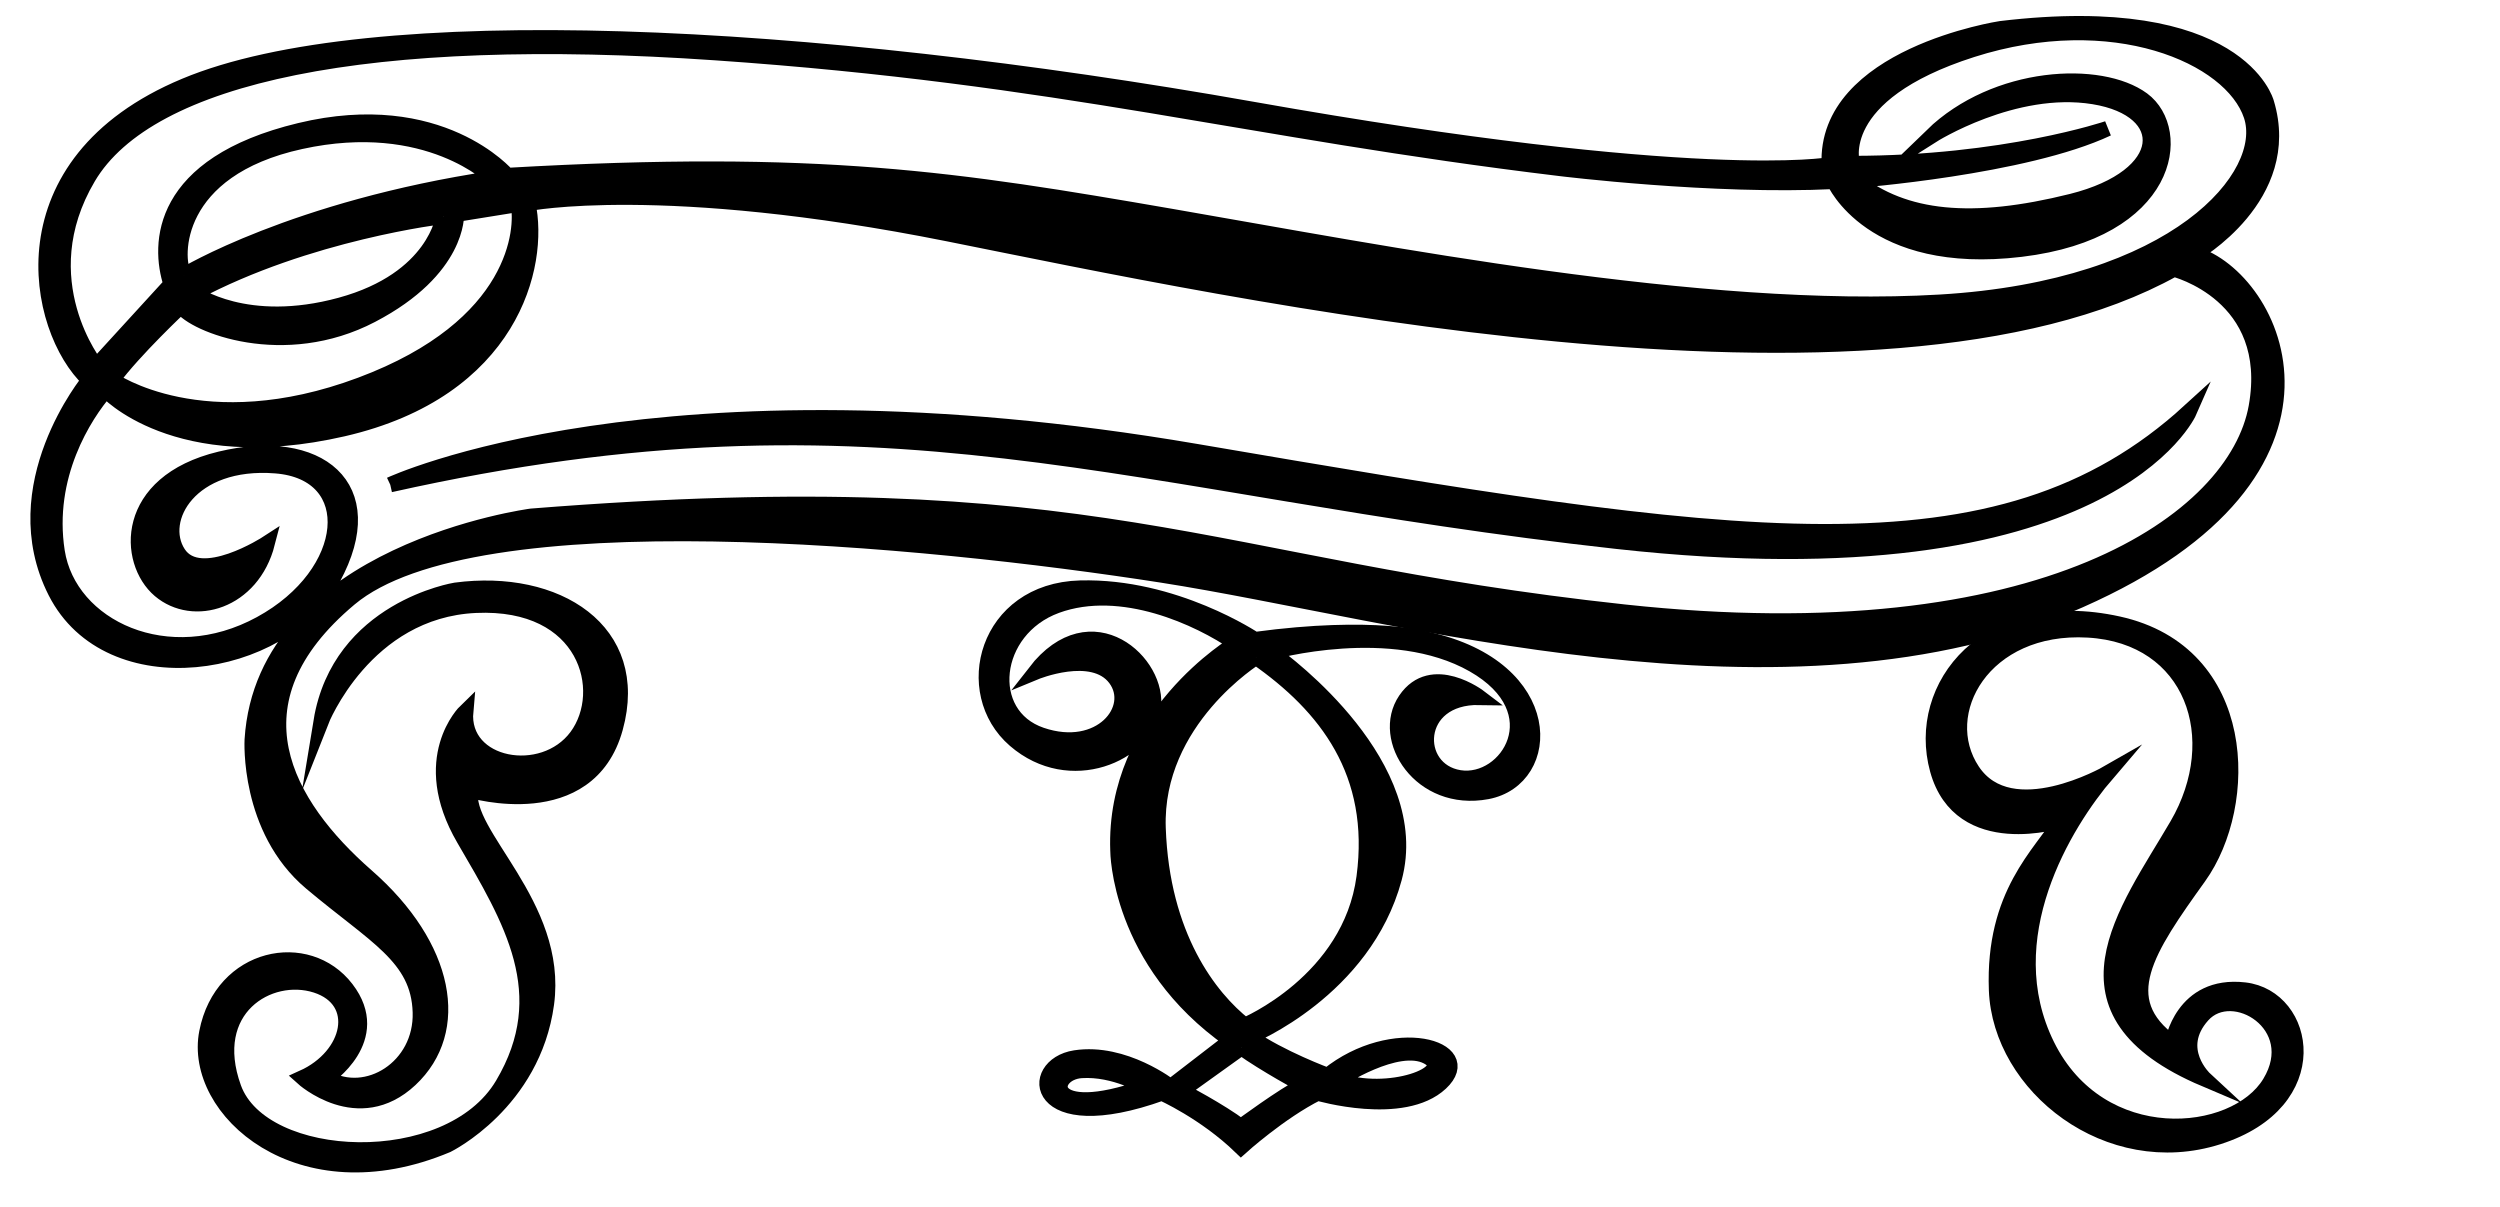 <?xml version="1.0" encoding="UTF-8" standalone="no"?>
<svg
   xmlns:dc="http://purl.org/dc/elements/1.1/"
   xmlns:cc="http://creativecommons.org/ns#"
   xmlns:rdf="http://www.w3.org/1999/02/22-rdf-syntax-ns#"
   xmlns:svg="http://www.w3.org/2000/svg"
   xmlns="http://www.w3.org/2000/svg"
   xmlns:sodipodi="http://sodipodi.sourceforge.net/DTD/sodipodi-0.dtd"
   xmlns:inkscape="http://www.inkscape.org/namespaces/inkscape"
   version="1.1"
   id="svg2"
   xml:space="preserve"
   width="86.947"
   height="41.987"
   viewBox="0 0 86.947 41.987"
   sodipodi:docname="vectorian168.pdf"><defs
     id="defs6" /><sodipodi:namedview
     pagecolor="#ffffff"
     bordercolor="#666666"
     borderopacity="1"
     objecttolerance="10"
     gridtolerance="10"
     guidetolerance="10"
     inkscape:pageopacity="0"
     inkscape:pageshadow="2"
     inkscape:window-width="640"
     inkscape:window-height="480"
     id="namedview4" /><g
     id="g10"
     inkscape:groupmode="layer"
     inkscape:label="vectorian168"
     transform="matrix(1.333,0,0,-1.333,0,41.987)"><g
       id="g12"
       transform="translate(72,-40.505)"><g
         id="g14"
         transform="translate(-71.008,41.613)"><g
           id="g16"><g
             id="g18"><path
               d="m 9.19,17.744 c 0,0 6.97,3.269 21.033,0.865 14.064,-2.406 20.911,-3.517 25.907,1.048 0,0 -2.098,-4.811 -14.927,-3.391 -12.83,1.417 -19.06,4.377 -32.013,1.479"
               style="fill:#000000;fill-opacity:1;fill-rule:nonzero;stroke:#000000;stroke-width:0.399;stroke-linecap:butt;stroke-linejoin:miter;stroke-miterlimit:10;stroke-dasharray:none;stroke-opacity:1"
               id="path20" /><path
               d="m 6.829,26.984 c 3.669,0.885 5.414,-1.172 5.414,-1.172 8.173,0.469 11.74,-0.103 17.311,-1.066 5.569,-0.963 13.874,-2.604 20.068,-2.24 6.195,0.365 8.642,3.306 8.123,4.868 -0.521,1.562 -3.619,2.89 -7.288,1.719 -3.671,-1.173 -3.123,-2.968 -3.123,-2.968 3.981,0 6.663,0.912 6.663,0.912 -2.16,-1.016 -6.585,-1.354 -6.585,-1.354 1.276,-1.016 3.046,-1.197 5.648,-0.547 2.604,0.652 2.655,2.395 0.572,2.733 -2.081,0.338 -4.217,-1.015 -4.217,-1.015 1.666,1.613 4.4,1.743 5.494,0.938 1.093,-0.808 0.729,-3.436 -3.176,-3.905 C 47.826,23.418 46.862,25.657 46.862,25.657 43.712,25.5 39.704,25.996 39.704,25.996 31.505,26.984 26.742,28.391 17.683,29.015 8.625,29.641 2.899,28.443 1.31,25.762 -0.277,23.081 1.519,20.841 1.519,20.841 l 1.952,2.135 c -0.34,1.042 -0.313,3.123 3.358,4.008 M 3.809,23.211 c 0,0 2.863,1.744 8.069,2.525 0,0 -1.692,1.691 -5.024,0.962 C 3.523,25.97 3.549,23.679 3.809,23.211 M 3.731,22.404 c 0,0 -1.223,-1.146 -1.796,-1.926 0,0 2.369,-1.667 6.483,-0.13 4.112,1.535 4.243,4.086 4.112,4.711 l -1.614,-0.26 c 0,0 0.078,-1.433 -2.213,-2.63 -2.29,-1.197 -4.634,-0.259 -4.972,0.235 m 6.847,2.342 c 0,0 -3.541,-0.416 -6.508,-2.005 0,0 1.354,-0.988 3.827,-0.311 2.473,0.677 2.682,2.316 2.682,2.316 M 53.27,14.729 c -7.633,-3.378 -17.767,-0.307 -23.951,0.658 C 23.134,16.352 11.378,17.492 8.132,14.772 4.887,12.053 6.465,9.378 8.571,7.534 10.677,5.692 11.071,3.499 9.711,2.226 8.352,0.954 6.904,2.269 6.904,2.269 8.175,2.84 8.483,4.288 7.255,4.684 6.027,5.078 4.36,4.07 5.105,2.008 c 0.745,-2.063 5.614,-2.282 7.018,0.087 1.404,2.368 0.219,4.299 -1.009,6.405 -1.228,2.105 0.044,3.333 0.044,3.333 -0.132,-1.447 2.018,-1.842 2.896,-0.658 0.876,1.184 0.262,3.554 -2.633,3.422 -2.895,-0.131 -4.035,-3.027 -4.035,-3.027 0.483,2.938 3.509,3.421 3.509,3.421 2.632,0.35 4.869,-1.053 4.167,-3.596 C 14.361,8.85 11.29,9.771 11.29,9.771 11.071,8.631 13.616,6.789 13.265,4.2 12.913,1.613 10.677,0.516 10.677,0.516 6.816,-1.107 4.009,1.437 4.404,3.456 4.798,5.474 7.035,5.91 8.044,4.595 9.054,3.28 7.518,2.269 7.518,2.269 8.571,1.656 10.018,2.533 9.974,3.981 9.931,5.428 8.79,5.955 7.123,7.359 5.456,8.763 5.588,11.088 5.588,11.088 c 0.307,4.913 7.282,5.834 7.282,5.834 14.87,1.184 17.546,-1.316 28.513,-2.501 10.965,-1.185 15.966,2.413 16.492,5.351 0.527,2.939 -2.149,3.597 -2.149,3.597 -7.633,-4.255 -24.521,-0.57 -31.978,0.921 -7.457,1.491 -10.967,0.79 -10.967,0.79 0.351,-1.624 -0.439,-4.87 -4.826,-5.879 C 3.57,18.194 1.772,20.211 1.772,20.211 1.202,19.552 0.193,17.975 0.499,16.001 0.806,14.026 3.396,12.798 5.807,14.115 8.22,15.43 8.439,18.063 6.201,18.238 3.965,18.413 3.088,16.835 3.659,15.956 c 0.57,-0.878 2.324,0.263 2.324,0.263 -0.395,-1.534 -1.93,-1.973 -2.807,-1.228 -0.878,0.746 -0.966,2.809 1.58,3.422 2.544,0.614 4.253,-0.702 2.938,-3.115 -1.315,-2.412 -5.834,-3.114 -7.238,-0.35 -1.402,2.763 0.878,5.526 0.878,5.526 -1.405,1.316 -2.326,5.66 2.5,7.676 4.825,2.019 16.23,1.448 27.855,-0.613 11.624,-2.063 15.045,-1.448 15.045,-1.448 -0.132,2.852 4.475,3.553 4.475,3.553 6.229,0.745 6.931,-1.931 6.931,-1.931 0.745,-2.455 -1.887,-3.946 -1.887,-3.946 2.105,-0.614 4.65,-5.659 -2.983,-9.036"
               style="fill:#000000;fill-opacity:1;fill-rule:nonzero;stroke:#000000;stroke-width:0.399;stroke-linecap:butt;stroke-linejoin:miter;stroke-miterlimit:10;stroke-dasharray:none;stroke-opacity:1"
               id="path22" /><path
               d="m 31.399,3.056 -1.563,-1.121 c 0,0 1.024,-0.538 1.548,-0.939 0,0 1.12,0.829 1.632,1.078 0,0 -1.022,0.553 -1.617,0.982 M 36.252,2.82 C 35.465,3.235 33.916,2.212 33.916,2.212 35.202,1.728 37.041,2.405 36.252,2.82 m -7.369,-0.789 c 0,0 -0.788,0.485 -1.659,0.429 -0.872,-0.055 -0.996,-1.369 1.659,-0.429 m 2.897,11.21 c 0,0 -2.655,-1.638 -2.556,-4.456 0.098,-2.818 1.344,-4.425 2.261,-5.145 0,0 2.753,1.147 3.114,3.868 0.36,2.72 -0.984,4.457 -2.819,5.733 m -5.211,1.346 c -1.704,-0.624 -1.934,-2.852 -0.393,-3.375 1.54,-0.525 2.523,0.688 1.934,1.475 -0.591,0.787 -2.098,0.163 -2.098,0.163 1.475,1.901 3.277,0.23 3.081,-0.949 -0.197,-1.18 -2.163,-2.066 -3.605,-0.82 -1.443,1.246 -0.754,3.9 1.703,3.966 2.458,0.066 4.556,-1.344 4.556,-1.344 3.146,0.426 4.522,0 4.522,0 3.375,-0.753 3.277,-3.638 1.54,-3.966 -1.737,-0.327 -2.818,1.377 -2.13,2.393 0.688,1.016 1.933,0.066 1.933,0.066 -1.737,0.033 -1.769,-1.901 -0.524,-2.098 1.245,-0.196 2.49,1.738 0.36,2.95 -2.13,1.212 -5.276,0.327 -5.276,0.327 C 32.599,13.079 36.172,10.392 35.385,7.475 34.599,4.559 31.617,3.346 31.617,3.346 32.404,2.789 33.649,2.33 33.649,2.33 35.353,3.706 37.581,3.051 36.597,2.133 35.615,1.216 33.386,1.872 33.386,1.872 32.404,1.38 31.386,0.461 31.386,0.461 c -0.95,0.919 -2.064,1.411 -2.064,1.411 -3.375,-1.214 -3.539,0.72 -2.261,0.917 1.278,0.197 2.49,-0.754 2.49,-0.754 l 1.573,1.212 c -2.949,2.065 -2.949,4.948 -2.949,4.948 -0.131,3.507 3.08,5.408 3.08,5.408 -0.951,0.656 -2.982,1.607 -4.686,0.984"
               style="fill:#000000;fill-opacity:1;fill-rule:nonzero;stroke:#000000;stroke-width:0.399;stroke-linecap:butt;stroke-linejoin:miter;stroke-miterlimit:10;stroke-dasharray:none;stroke-opacity:1"
               id="path24" /><path
               d="m 55.812,8.864 c 1.32,2.263 0.409,4.934 -2.324,5.09 -2.734,0.158 -4.022,-2.167 -3.017,-3.675 1.005,-1.508 3.52,-0.063 3.52,-0.063 C 52.859,8.896 51.037,5.911 52.419,3.115 53.802,0.318 57.321,0.633 58.231,2.141 59.143,3.648 57.258,4.78 56.473,3.9 55.686,3.02 56.535,2.235 56.535,2.235 52.388,3.994 54.493,6.602 55.812,8.864 M 55.686,3.178 c 0,0 0.251,1.57 1.885,1.382 1.634,-0.188 2.168,-2.922 -0.691,-3.833 -2.859,-0.91 -5.687,1.32 -5.782,3.833 -0.094,2.514 1.163,3.55 1.697,4.431 0,0 -2.639,-0.85 -3.236,1.318 -0.597,2.169 1.288,4.556 4.713,3.802 C 57.697,13.357 57.729,9.398 56.378,7.513 55.027,5.628 54.116,4.308 55.686,3.178"
               style="fill:#000000;fill-opacity:1;fill-rule:nonzero;stroke:#000000;stroke-width:0.399;stroke-linecap:butt;stroke-linejoin:miter;stroke-miterlimit:10;stroke-dasharray:none;stroke-opacity:1"
               id="path26" /></g></g></g></g></g></svg>
